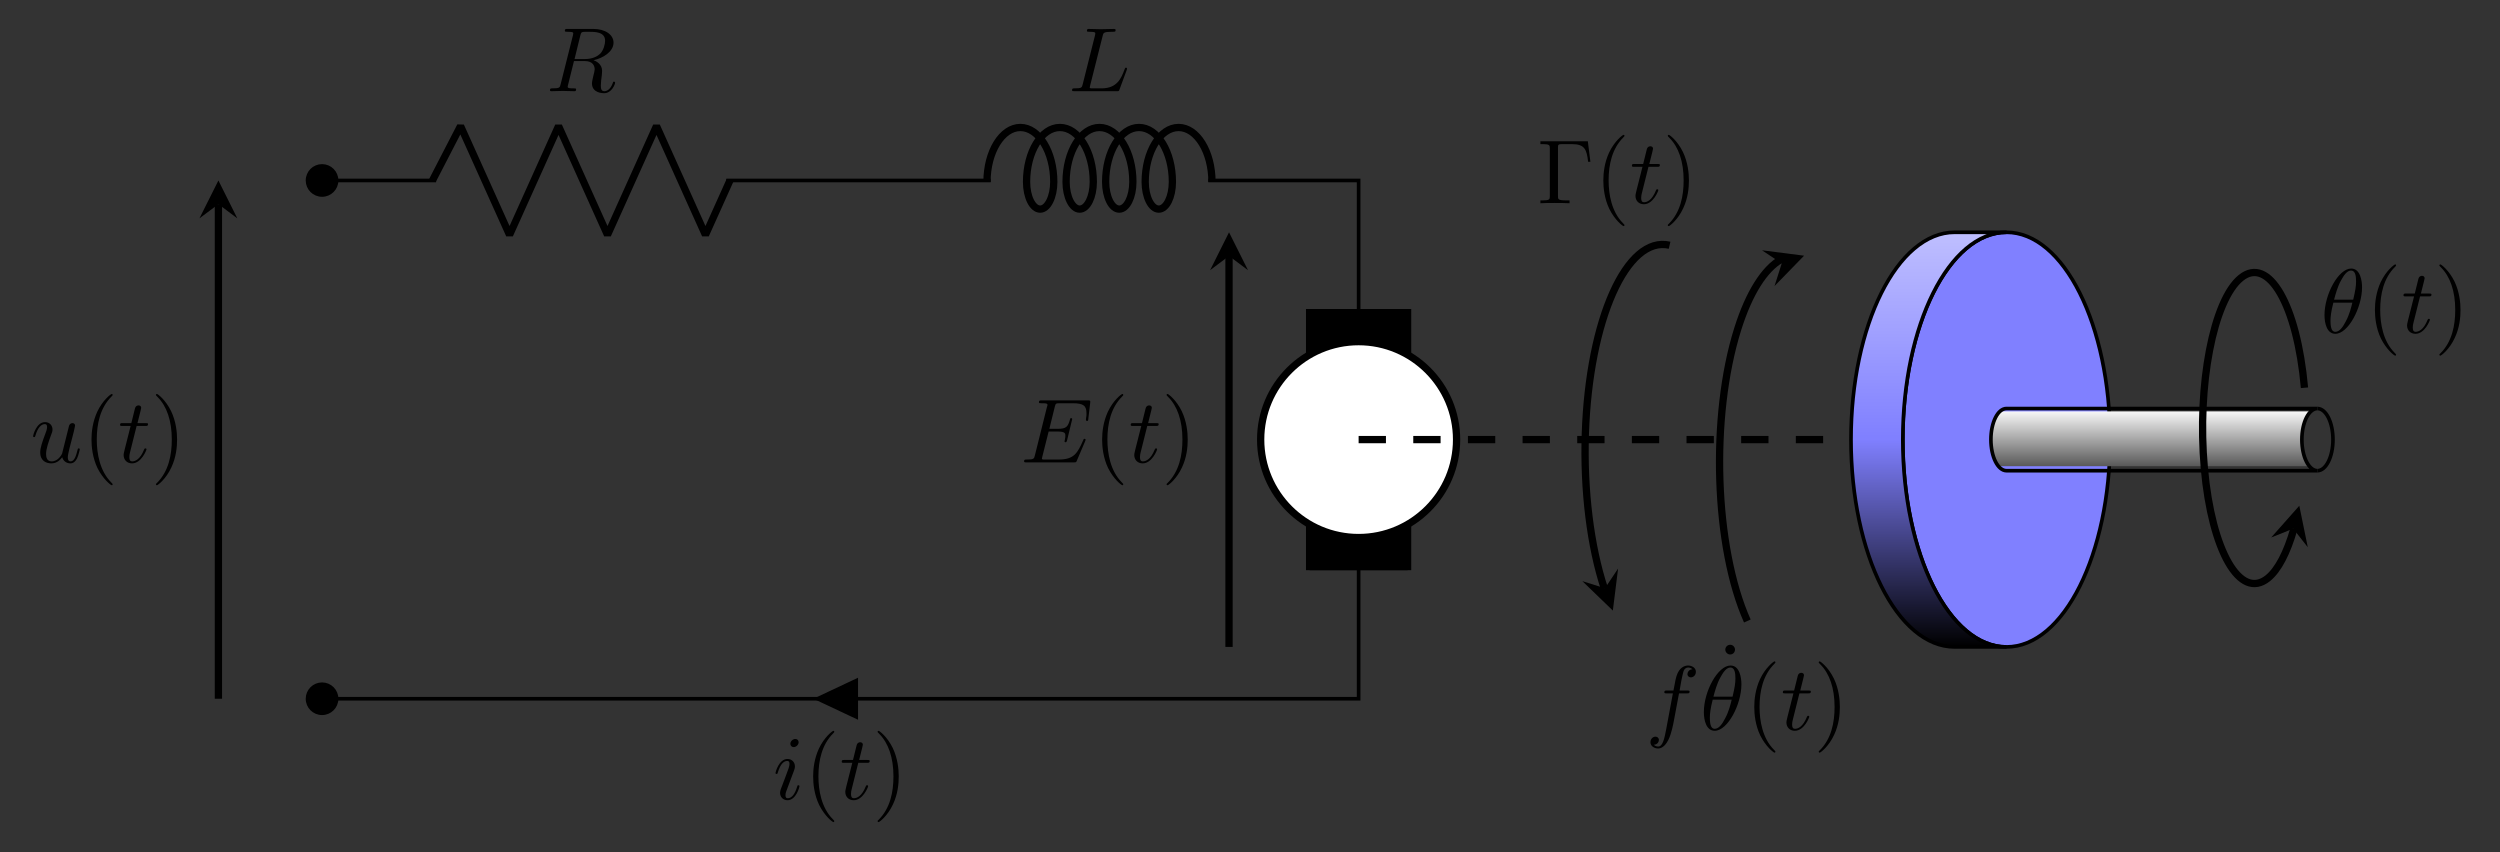 <?xml version="1.0" encoding="UTF-8"?>
<svg xmlns="http://www.w3.org/2000/svg" xmlns:xlink="http://www.w3.org/1999/xlink" width="273.47pt" height="93.238pt" viewBox="0 0 273.47 93.238" version="1.1">
<rect x="0" y="0" width="273.47" height="93.238" fill="#333333" stroke="none"/>
<defs>
<g>
<symbol overflow="visible" id="glyph0-0">
<path style="stroke:none;" d=""/>
</symbol>
<symbol overflow="visible" id="glyph0-1">
<path style="stroke:none;" d="M 3.734 -6.125 C 3.797 -6.359 3.828 -6.453 4.016 -6.484 C 4.109 -6.5 4.422 -6.5 4.625 -6.5 C 5.328 -6.5 6.438 -6.5 6.438 -5.516 C 6.438 -5.172 6.281 -4.484 5.891 -4.094 C 5.625 -3.844 5.109 -3.516 4.203 -3.516 L 3.094 -3.516 Z M 5.172 -3.391 C 6.188 -3.609 7.359 -4.312 7.359 -5.312 C 7.359 -6.172 6.469 -6.812 5.156 -6.812 L 2.328 -6.812 C 2.125 -6.812 2.031 -6.812 2.031 -6.609 C 2.031 -6.5 2.125 -6.5 2.312 -6.5 C 2.328 -6.5 2.516 -6.5 2.688 -6.484 C 2.875 -6.453 2.953 -6.453 2.953 -6.312 C 2.953 -6.281 2.953 -6.25 2.922 -6.125 L 1.578 -0.781 C 1.484 -0.391 1.469 -0.312 0.672 -0.312 C 0.5 -0.312 0.406 -0.312 0.406 -0.109 C 0.406 0 0.531 0 0.547 0 C 0.828 0 1.531 -0.031 1.797 -0.031 C 2.078 -0.031 2.797 0 3.078 0 C 3.156 0 3.266 0 3.266 -0.203 C 3.266 -0.312 3.188 -0.312 2.984 -0.312 C 2.625 -0.312 2.344 -0.312 2.344 -0.484 C 2.344 -0.547 2.359 -0.594 2.375 -0.656 L 3.031 -3.297 L 4.219 -3.297 C 5.125 -3.297 5.297 -2.734 5.297 -2.391 C 5.297 -2.25 5.219 -1.938 5.156 -1.703 C 5.094 -1.422 5 -1.062 5 -0.859 C 5 0.219 6.203 0.219 6.328 0.219 C 7.172 0.219 7.531 -0.781 7.531 -0.922 C 7.531 -1.047 7.422 -1.047 7.406 -1.047 C 7.312 -1.047 7.297 -0.984 7.281 -0.906 C 7.031 -0.172 6.594 0 6.375 0 C 6.047 0 5.969 -0.219 5.969 -0.609 C 5.969 -0.922 6.031 -1.422 6.078 -1.75 C 6.094 -1.891 6.109 -2.078 6.109 -2.219 C 6.109 -2.984 5.438 -3.297 5.172 -3.391 Z M 5.172 -3.391 "/>
</symbol>
<symbol overflow="visible" id="glyph0-2">
<path style="stroke:none;" d="M 3.734 -6.031 C 3.812 -6.391 3.844 -6.5 4.781 -6.5 C 5.078 -6.5 5.156 -6.5 5.156 -6.688 C 5.156 -6.812 5.047 -6.812 5 -6.812 C 4.672 -6.812 3.859 -6.781 3.531 -6.781 C 3.234 -6.781 2.5 -6.812 2.203 -6.812 C 2.141 -6.812 2.016 -6.812 2.016 -6.609 C 2.016 -6.5 2.109 -6.5 2.297 -6.5 C 2.312 -6.5 2.5 -6.5 2.672 -6.484 C 2.844 -6.453 2.938 -6.453 2.938 -6.312 C 2.938 -6.281 2.938 -6.25 2.906 -6.125 L 1.562 -0.781 C 1.469 -0.391 1.453 -0.312 0.656 -0.312 C 0.484 -0.312 0.391 -0.312 0.391 -0.109 C 0.391 0 0.484 0 0.656 0 L 5.281 0 C 5.516 0 5.516 0 5.578 -0.172 L 6.375 -2.328 C 6.406 -2.438 6.406 -2.453 6.406 -2.469 C 6.406 -2.5 6.375 -2.578 6.297 -2.578 C 6.203 -2.578 6.188 -2.516 6.125 -2.359 C 5.781 -1.453 5.344 -0.312 3.625 -0.312 L 2.688 -0.312 C 2.547 -0.312 2.516 -0.312 2.469 -0.312 C 2.359 -0.328 2.328 -0.344 2.328 -0.422 C 2.328 -0.453 2.328 -0.469 2.375 -0.641 Z M 3.734 -6.031 "/>
</symbol>
<symbol overflow="visible" id="glyph0-3">
<path style="stroke:none;" d="M 2.828 -6.234 C 2.828 -6.438 2.688 -6.594 2.469 -6.594 C 2.188 -6.594 1.922 -6.328 1.922 -6.062 C 1.922 -5.875 2.062 -5.703 2.297 -5.703 C 2.531 -5.703 2.828 -5.938 2.828 -6.234 Z M 2.078 -2.484 C 2.188 -2.766 2.188 -2.797 2.297 -3.062 C 2.375 -3.266 2.422 -3.406 2.422 -3.594 C 2.422 -4.031 2.109 -4.406 1.609 -4.406 C 0.672 -4.406 0.297 -2.953 0.297 -2.875 C 0.297 -2.766 0.391 -2.766 0.406 -2.766 C 0.516 -2.766 0.516 -2.797 0.562 -2.953 C 0.844 -3.891 1.234 -4.188 1.578 -4.188 C 1.656 -4.188 1.828 -4.188 1.828 -3.875 C 1.828 -3.656 1.75 -3.453 1.719 -3.344 C 1.641 -3.094 1.188 -1.938 1.031 -1.5 C 0.922 -1.25 0.797 -0.922 0.797 -0.703 C 0.797 -0.234 1.141 0.109 1.609 0.109 C 2.547 0.109 2.922 -1.328 2.922 -1.422 C 2.922 -1.531 2.828 -1.531 2.797 -1.531 C 2.703 -1.531 2.703 -1.5 2.656 -1.344 C 2.469 -0.719 2.141 -0.109 1.641 -0.109 C 1.469 -0.109 1.391 -0.203 1.391 -0.438 C 1.391 -0.688 1.453 -0.828 1.688 -1.438 Z M 2.078 -2.484 "/>
</symbol>
<symbol overflow="visible" id="glyph0-4">
<path style="stroke:none;" d="M 2.047 -3.984 L 2.984 -3.984 C 3.188 -3.984 3.297 -3.984 3.297 -4.188 C 3.297 -4.297 3.188 -4.297 3.016 -4.297 L 2.141 -4.297 C 2.5 -5.719 2.547 -5.906 2.547 -5.969 C 2.547 -6.141 2.422 -6.234 2.25 -6.234 C 2.219 -6.234 1.938 -6.234 1.859 -5.875 L 1.469 -4.297 L 0.531 -4.297 C 0.328 -4.297 0.234 -4.297 0.234 -4.109 C 0.234 -3.984 0.312 -3.984 0.516 -3.984 L 1.391 -3.984 C 0.672 -1.156 0.625 -0.984 0.625 -0.812 C 0.625 -0.266 1 0.109 1.547 0.109 C 2.562 0.109 3.125 -1.344 3.125 -1.422 C 3.125 -1.531 3.047 -1.531 3.016 -1.531 C 2.922 -1.531 2.906 -1.5 2.859 -1.391 C 2.438 -0.344 1.906 -0.109 1.562 -0.109 C 1.359 -0.109 1.25 -0.234 1.25 -0.562 C 1.25 -0.812 1.281 -0.875 1.312 -1.047 Z M 2.047 -3.984 "/>
</symbol>
<symbol overflow="visible" id="glyph0-5">
<path style="stroke:none;" d="M 3.484 -0.562 C 3.594 -0.156 3.953 0.109 4.375 0.109 C 4.719 0.109 4.953 -0.125 5.109 -0.438 C 5.281 -0.797 5.406 -1.406 5.406 -1.422 C 5.406 -1.531 5.328 -1.531 5.297 -1.531 C 5.188 -1.531 5.188 -1.484 5.156 -1.344 C 5.016 -0.781 4.828 -0.109 4.406 -0.109 C 4.203 -0.109 4.094 -0.234 4.094 -0.562 C 4.094 -0.781 4.219 -1.25 4.297 -1.609 L 4.578 -2.688 C 4.609 -2.828 4.703 -3.203 4.75 -3.359 C 4.797 -3.594 4.891 -3.969 4.891 -4.031 C 4.891 -4.203 4.75 -4.297 4.609 -4.297 C 4.562 -4.297 4.297 -4.281 4.219 -3.953 C 4.031 -3.219 3.594 -1.469 3.469 -0.953 C 3.453 -0.906 3.062 -0.109 2.328 -0.109 C 1.812 -0.109 1.719 -0.562 1.719 -0.922 C 1.719 -1.484 2 -2.266 2.25 -2.953 C 2.375 -3.266 2.422 -3.406 2.422 -3.594 C 2.422 -4.031 2.109 -4.406 1.609 -4.406 C 0.656 -4.406 0.297 -2.953 0.297 -2.875 C 0.297 -2.766 0.391 -2.766 0.406 -2.766 C 0.516 -2.766 0.516 -2.797 0.562 -2.953 C 0.812 -3.812 1.203 -4.188 1.578 -4.188 C 1.672 -4.188 1.828 -4.172 1.828 -3.859 C 1.828 -3.625 1.719 -3.328 1.656 -3.188 C 1.281 -2.188 1.078 -1.578 1.078 -1.094 C 1.078 -0.141 1.766 0.109 2.297 0.109 C 2.953 0.109 3.312 -0.344 3.484 -0.562 Z M 3.484 -0.562 "/>
</symbol>
<symbol overflow="visible" id="glyph0-6">
<path style="stroke:none;" d="M 7.062 -2.328 C 7.078 -2.375 7.109 -2.438 7.109 -2.469 C 7.109 -2.469 7.109 -2.578 6.984 -2.578 C 6.891 -2.578 6.875 -2.516 6.859 -2.453 C 6.203 -0.984 5.844 -0.312 4.141 -0.312 L 2.688 -0.312 C 2.547 -0.312 2.516 -0.312 2.469 -0.312 C 2.359 -0.328 2.328 -0.344 2.328 -0.422 C 2.328 -0.453 2.328 -0.469 2.375 -0.641 L 3.062 -3.375 L 4.047 -3.375 C 4.891 -3.375 4.891 -3.156 4.891 -2.906 C 4.891 -2.844 4.891 -2.719 4.828 -2.422 C 4.812 -2.375 4.797 -2.344 4.797 -2.312 C 4.797 -2.266 4.828 -2.203 4.922 -2.203 C 5 -2.203 5.031 -2.25 5.078 -2.406 L 5.641 -4.734 C 5.641 -4.797 5.594 -4.844 5.516 -4.844 C 5.438 -4.844 5.406 -4.781 5.391 -4.672 C 5.172 -3.906 5 -3.672 4.078 -3.672 L 3.141 -3.672 L 3.734 -6.078 C 3.828 -6.438 3.844 -6.469 4.281 -6.469 L 5.688 -6.469 C 6.891 -6.469 7.203 -6.188 7.203 -5.359 C 7.203 -5.125 7.203 -5.109 7.156 -4.828 C 7.156 -4.781 7.141 -4.703 7.141 -4.656 C 7.141 -4.609 7.172 -4.531 7.266 -4.531 C 7.375 -4.531 7.391 -4.594 7.406 -4.781 L 7.609 -6.516 C 7.641 -6.781 7.594 -6.781 7.344 -6.781 L 2.297 -6.781 C 2.109 -6.781 2 -6.781 2 -6.578 C 2 -6.469 2.094 -6.469 2.281 -6.469 C 2.656 -6.469 2.938 -6.469 2.938 -6.297 C 2.938 -6.25 2.938 -6.234 2.875 -6.047 L 1.562 -0.781 C 1.469 -0.391 1.453 -0.312 0.656 -0.312 C 0.484 -0.312 0.375 -0.312 0.375 -0.125 C 0.375 0 0.469 0 0.656 0 L 5.828 0 C 6.062 0 6.078 -0.016 6.141 -0.172 Z M 7.062 -2.328 "/>
</symbol>
<symbol overflow="visible" id="glyph0-7">
<path style="stroke:none;" d="M 3.656 -3.984 L 4.516 -3.984 C 4.719 -3.984 4.812 -3.984 4.812 -4.188 C 4.812 -4.297 4.719 -4.297 4.547 -4.297 L 3.719 -4.297 L 3.922 -5.438 C 3.969 -5.641 4.109 -6.344 4.172 -6.469 C 4.25 -6.656 4.422 -6.812 4.641 -6.812 C 4.672 -6.812 4.938 -6.812 5.125 -6.625 C 4.688 -6.594 4.578 -6.234 4.578 -6.094 C 4.578 -5.859 4.766 -5.734 4.953 -5.734 C 5.219 -5.734 5.5 -5.969 5.5 -6.344 C 5.5 -6.797 5.047 -7.031 4.641 -7.031 C 4.297 -7.031 3.672 -6.844 3.375 -5.859 C 3.312 -5.656 3.281 -5.547 3.047 -4.297 L 2.359 -4.297 C 2.156 -4.297 2.047 -4.297 2.047 -4.109 C 2.047 -3.984 2.141 -3.984 2.328 -3.984 L 2.984 -3.984 L 2.25 -0.047 C 2.062 0.922 1.891 1.828 1.375 1.828 C 1.328 1.828 1.094 1.828 0.891 1.641 C 1.359 1.609 1.453 1.25 1.453 1.109 C 1.453 0.875 1.266 0.75 1.078 0.75 C 0.812 0.75 0.531 0.984 0.531 1.359 C 0.531 1.797 0.969 2.047 1.375 2.047 C 1.922 2.047 2.328 1.453 2.5 1.078 C 2.828 0.453 3.047 -0.75 3.062 -0.828 Z M 3.656 -3.984 "/>
</symbol>
<symbol overflow="visible" id="glyph0-8">
<path style="stroke:none;" d="M 4.531 -4.984 C 4.531 -5.641 4.359 -7.031 3.344 -7.031 C 1.953 -7.031 0.422 -4.219 0.422 -1.938 C 0.422 -1 0.703 0.109 1.609 0.109 C 3.016 0.109 4.531 -2.75 4.531 -4.984 Z M 1.469 -3.625 C 1.641 -4.25 1.844 -5.047 2.25 -5.766 C 2.516 -6.25 2.875 -6.812 3.328 -6.812 C 3.812 -6.812 3.875 -6.172 3.875 -5.609 C 3.875 -5.109 3.797 -4.609 3.562 -3.625 Z M 3.469 -3.297 C 3.359 -2.844 3.156 -2 2.766 -1.281 C 2.422 -0.594 2.047 -0.109 1.609 -0.109 C 1.281 -0.109 1.078 -0.406 1.078 -1.328 C 1.078 -1.75 1.141 -2.328 1.391 -3.297 Z M 3.469 -3.297 "/>
</symbol>
<symbol overflow="visible" id="glyph1-0">
<path style="stroke:none;" d=""/>
</symbol>
<symbol overflow="visible" id="glyph1-1">
<path style="stroke:none;" d="M 3.297 2.391 C 3.297 2.359 3.297 2.344 3.125 2.172 C 1.891 0.922 1.562 -0.969 1.562 -2.5 C 1.562 -4.234 1.938 -5.969 3.172 -7.203 C 3.297 -7.328 3.297 -7.344 3.297 -7.375 C 3.297 -7.453 3.266 -7.484 3.203 -7.484 C 3.094 -7.484 2.203 -6.797 1.609 -5.531 C 1.109 -4.438 0.984 -3.328 0.984 -2.5 C 0.984 -1.719 1.094 -0.516 1.641 0.625 C 2.25 1.844 3.094 2.5 3.203 2.5 C 3.266 2.5 3.297 2.469 3.297 2.391 Z M 3.297 2.391 "/>
</symbol>
<symbol overflow="visible" id="glyph1-2">
<path style="stroke:none;" d="M 2.875 -2.5 C 2.875 -3.266 2.766 -4.469 2.219 -5.609 C 1.625 -6.828 0.766 -7.484 0.672 -7.484 C 0.609 -7.484 0.562 -7.438 0.562 -7.375 C 0.562 -7.344 0.562 -7.328 0.75 -7.141 C 1.734 -6.156 2.297 -4.578 2.297 -2.5 C 2.297 -0.781 1.938 0.969 0.703 2.219 C 0.562 2.344 0.562 2.359 0.562 2.391 C 0.562 2.453 0.609 2.5 0.672 2.5 C 0.766 2.5 1.672 1.812 2.25 0.547 C 2.766 -0.547 2.875 -1.656 2.875 -2.5 Z M 2.875 -2.5 "/>
</symbol>
<symbol overflow="visible" id="glyph1-3">
<path style="stroke:none;" d="M 5.516 -6.781 L 0.328 -6.781 L 0.328 -6.469 L 0.562 -6.469 C 1.328 -6.469 1.359 -6.359 1.359 -6 L 1.359 -0.781 C 1.359 -0.422 1.328 -0.312 0.562 -0.312 L 0.328 -0.312 L 0.328 0 C 0.672 -0.031 1.453 -0.031 1.844 -0.031 C 2.25 -0.031 3.156 -0.031 3.516 0 L 3.516 -0.312 L 3.188 -0.312 C 2.25 -0.312 2.25 -0.438 2.25 -0.781 L 2.25 -6.078 C 2.25 -6.406 2.266 -6.469 2.734 -6.469 L 3.766 -6.469 C 5.188 -6.469 5.391 -5.875 5.547 -4.531 L 5.797 -4.531 Z M 5.516 -6.781 "/>
</symbol>
<symbol overflow="visible" id="glyph1-4">
<path style="stroke:none;" d="M 1.906 -6.141 C 1.906 -6.406 1.688 -6.672 1.391 -6.672 C 1.047 -6.672 0.844 -6.391 0.844 -6.141 C 0.844 -5.875 1.078 -5.609 1.375 -5.609 C 1.719 -5.609 1.906 -5.891 1.906 -6.141 Z M 1.906 -6.141 "/>
</symbol>
</g>
<clipPath id="clip1">
  <path d="M 143 33 L 154 33 L 154 63 L 143 63 Z M 143 33 "/>
</clipPath>
<clipPath id="clip2">
  <path d="M 159.332 33.801 L 137.902 33.801 L 137.902 62.375 L 159.332 62.375 Z M 159.332 48.086 C 159.332 42.168 154.535 37.371 148.617 37.371 C 142.699 37.371 137.902 42.168 137.902 48.086 C 137.902 54.004 142.699 58.801 148.617 58.801 C 154.535 58.801 159.332 54.004 159.332 48.086 Z M 159.332 48.086 "/>
</clipPath>
<clipPath id="clip3">
  <path d="M 142 33 L 155 33 L 155 63 L 142 63 Z M 142 33 "/>
</clipPath>
<clipPath id="clip4">
  <path d="M 159.332 33.801 L 137.902 33.801 L 137.902 62.375 L 159.332 62.375 Z M 159.332 48.086 C 159.332 42.168 154.535 37.371 148.617 37.371 C 142.699 37.371 137.902 42.168 137.902 48.086 C 137.902 54.004 142.699 58.801 148.617 58.801 C 154.535 58.801 159.332 54.004 159.332 48.086 Z M 159.332 48.086 "/>
</clipPath>
<clipPath id="clip5">
  <path d="M 202 25 L 220 25 L 220 71 L 202 71 Z M 202 25 "/>
</clipPath>
<clipPath id="clip6">
  <path d="M 213.812 25.41 C 207.551 25.41 202.477 35.562 202.477 48.086 C 202.477 60.613 207.551 70.766 213.812 70.766 L 219.484 70.766 C 213.223 70.766 208.145 60.613 208.145 48.086 C 208.145 35.562 213.223 25.41 219.484 25.41 Z M 213.812 25.41 "/>
</clipPath>
<linearGradient id="linear0" gradientUnits="userSpaceOnUse" x1="0" y1="25.003" x2="0" y2="74.997" gradientTransform="matrix(0.34,0,0,-0.907,193.969,93.446)">
<stop offset="0" style="stop-color:rgb(0.005%,0.005%,0.009%);stop-opacity:1;"/>
<stop offset="0.004" style="stop-color:rgb(0.394%,0.394%,0.789%);stop-opacity:1;"/>
<stop offset="0.008" style="stop-color:rgb(0.784%,0.784%,1.57%);stop-opacity:1;"/>
<stop offset="0.012" style="stop-color:rgb(1.175%,1.175%,2.351%);stop-opacity:1;"/>
<stop offset="0.016" style="stop-color:rgb(1.566%,1.566%,3.133%);stop-opacity:1;"/>
<stop offset="0.02" style="stop-color:rgb(1.956%,1.956%,3.914%);stop-opacity:1;"/>
<stop offset="0.023" style="stop-color:rgb(2.347%,2.347%,4.695%);stop-opacity:1;"/>
<stop offset="0.027" style="stop-color:rgb(2.737%,2.737%,5.476%);stop-opacity:1;"/>
<stop offset="0.031" style="stop-color:rgb(3.128%,3.128%,6.258%);stop-opacity:1;"/>
<stop offset="0.035" style="stop-color:rgb(3.519%,3.519%,7.039%);stop-opacity:1;"/>
<stop offset="0.039" style="stop-color:rgb(3.909%,3.909%,7.82%);stop-opacity:1;"/>
<stop offset="0.043" style="stop-color:rgb(4.3%,4.3%,8.601%);stop-opacity:1;"/>
<stop offset="0.047" style="stop-color:rgb(4.691%,4.691%,9.383%);stop-opacity:1;"/>
<stop offset="0.051" style="stop-color:rgb(5.081%,5.081%,10.164%);stop-opacity:1;"/>
<stop offset="0.055" style="stop-color:rgb(5.472%,5.472%,10.945%);stop-opacity:1;"/>
<stop offset="0.059" style="stop-color:rgb(5.862%,5.862%,11.726%);stop-opacity:1;"/>
<stop offset="0.062" style="stop-color:rgb(6.253%,6.253%,12.508%);stop-opacity:1;"/>
<stop offset="0.066" style="stop-color:rgb(6.644%,6.644%,13.287%);stop-opacity:1;"/>
<stop offset="0.07" style="stop-color:rgb(7.034%,7.034%,14.069%);stop-opacity:1;"/>
<stop offset="0.074" style="stop-color:rgb(7.425%,7.425%,14.85%);stop-opacity:1;"/>
<stop offset="0.078" style="stop-color:rgb(7.816%,7.816%,15.631%);stop-opacity:1;"/>
<stop offset="0.082" style="stop-color:rgb(8.206%,8.206%,16.412%);stop-opacity:1;"/>
<stop offset="0.086" style="stop-color:rgb(8.597%,8.597%,17.194%);stop-opacity:1;"/>
<stop offset="0.09" style="stop-color:rgb(8.987%,8.987%,17.975%);stop-opacity:1;"/>
<stop offset="0.094" style="stop-color:rgb(9.378%,9.378%,18.756%);stop-opacity:1;"/>
<stop offset="0.098" style="stop-color:rgb(9.769%,9.769%,19.537%);stop-opacity:1;"/>
<stop offset="0.102" style="stop-color:rgb(10.159%,10.159%,20.319%);stop-opacity:1;"/>
<stop offset="0.105" style="stop-color:rgb(10.55%,10.55%,21.1%);stop-opacity:1;"/>
<stop offset="0.109" style="stop-color:rgb(10.941%,10.941%,21.881%);stop-opacity:1;"/>
<stop offset="0.113" style="stop-color:rgb(11.331%,11.331%,22.662%);stop-opacity:1;"/>
<stop offset="0.117" style="stop-color:rgb(11.722%,11.722%,23.444%);stop-opacity:1;"/>
<stop offset="0.121" style="stop-color:rgb(12.112%,12.112%,24.225%);stop-opacity:1;"/>
<stop offset="0.125" style="stop-color:rgb(12.503%,12.503%,25.006%);stop-opacity:1;"/>
<stop offset="0.129" style="stop-color:rgb(12.894%,12.894%,25.787%);stop-opacity:1;"/>
<stop offset="0.133" style="stop-color:rgb(13.284%,13.284%,26.569%);stop-opacity:1;"/>
<stop offset="0.137" style="stop-color:rgb(13.673%,13.673%,27.348%);stop-opacity:1;"/>
<stop offset="0.141" style="stop-color:rgb(14.064%,14.064%,28.13%);stop-opacity:1;"/>
<stop offset="0.145" style="stop-color:rgb(14.455%,14.455%,28.911%);stop-opacity:1;"/>
<stop offset="0.148" style="stop-color:rgb(14.845%,14.845%,29.692%);stop-opacity:1;"/>
<stop offset="0.152" style="stop-color:rgb(15.236%,15.236%,30.473%);stop-opacity:1;"/>
<stop offset="0.156" style="stop-color:rgb(15.627%,15.627%,31.255%);stop-opacity:1;"/>
<stop offset="0.16" style="stop-color:rgb(16.017%,16.017%,32.036%);stop-opacity:1;"/>
<stop offset="0.164" style="stop-color:rgb(16.408%,16.408%,32.817%);stop-opacity:1;"/>
<stop offset="0.168" style="stop-color:rgb(16.798%,16.798%,33.598%);stop-opacity:1;"/>
<stop offset="0.172" style="stop-color:rgb(17.189%,17.189%,34.38%);stop-opacity:1;"/>
<stop offset="0.176" style="stop-color:rgb(17.58%,17.58%,35.161%);stop-opacity:1;"/>
<stop offset="0.18" style="stop-color:rgb(17.97%,17.97%,35.942%);stop-opacity:1;"/>
<stop offset="0.184" style="stop-color:rgb(18.361%,18.361%,36.723%);stop-opacity:1;"/>
<stop offset="0.188" style="stop-color:rgb(18.752%,18.752%,37.505%);stop-opacity:1;"/>
<stop offset="0.191" style="stop-color:rgb(19.142%,19.142%,38.286%);stop-opacity:1;"/>
<stop offset="0.195" style="stop-color:rgb(19.533%,19.533%,39.067%);stop-opacity:1;"/>
<stop offset="0.199" style="stop-color:rgb(19.923%,19.923%,39.847%);stop-opacity:1;"/>
<stop offset="0.203" style="stop-color:rgb(20.314%,20.314%,40.628%);stop-opacity:1;"/>
<stop offset="0.207" style="stop-color:rgb(20.705%,20.705%,41.409%);stop-opacity:1;"/>
<stop offset="0.211" style="stop-color:rgb(21.095%,21.095%,42.191%);stop-opacity:1;"/>
<stop offset="0.215" style="stop-color:rgb(21.486%,21.486%,42.972%);stop-opacity:1;"/>
<stop offset="0.219" style="stop-color:rgb(21.877%,21.877%,43.753%);stop-opacity:1;"/>
<stop offset="0.223" style="stop-color:rgb(22.267%,22.267%,44.534%);stop-opacity:1;"/>
<stop offset="0.227" style="stop-color:rgb(22.658%,22.658%,45.316%);stop-opacity:1;"/>
<stop offset="0.23" style="stop-color:rgb(23.048%,23.048%,46.097%);stop-opacity:1;"/>
<stop offset="0.234" style="stop-color:rgb(23.439%,23.439%,46.878%);stop-opacity:1;"/>
<stop offset="0.238" style="stop-color:rgb(23.83%,23.83%,47.659%);stop-opacity:1;"/>
<stop offset="0.242" style="stop-color:rgb(24.22%,24.22%,48.441%);stop-opacity:1;"/>
<stop offset="0.246" style="stop-color:rgb(24.611%,24.611%,49.222%);stop-opacity:1;"/>
<stop offset="0.25" style="stop-color:rgb(25.002%,25.002%,50.003%);stop-opacity:1;"/>
<stop offset="0.254" style="stop-color:rgb(25.392%,25.392%,50.784%);stop-opacity:1;"/>
<stop offset="0.258" style="stop-color:rgb(25.783%,25.783%,51.566%);stop-opacity:1;"/>
<stop offset="0.262" style="stop-color:rgb(26.172%,26.172%,52.345%);stop-opacity:1;"/>
<stop offset="0.266" style="stop-color:rgb(26.562%,26.562%,53.127%);stop-opacity:1;"/>
<stop offset="0.27" style="stop-color:rgb(26.953%,26.953%,53.908%);stop-opacity:1;"/>
<stop offset="0.273" style="stop-color:rgb(27.344%,27.344%,54.689%);stop-opacity:1;"/>
<stop offset="0.277" style="stop-color:rgb(27.734%,27.734%,55.47%);stop-opacity:1;"/>
<stop offset="0.281" style="stop-color:rgb(28.125%,28.125%,56.252%);stop-opacity:1;"/>
<stop offset="0.285" style="stop-color:rgb(28.516%,28.516%,57.033%);stop-opacity:1;"/>
<stop offset="0.289" style="stop-color:rgb(28.906%,28.906%,57.814%);stop-opacity:1;"/>
<stop offset="0.293" style="stop-color:rgb(29.297%,29.297%,58.595%);stop-opacity:1;"/>
<stop offset="0.297" style="stop-color:rgb(29.688%,29.688%,59.377%);stop-opacity:1;"/>
<stop offset="0.301" style="stop-color:rgb(30.078%,30.078%,60.158%);stop-opacity:1;"/>
<stop offset="0.305" style="stop-color:rgb(30.469%,30.469%,60.939%);stop-opacity:1;"/>
<stop offset="0.309" style="stop-color:rgb(30.859%,30.859%,61.72%);stop-opacity:1;"/>
<stop offset="0.312" style="stop-color:rgb(31.25%,31.25%,62.502%);stop-opacity:1;"/>
<stop offset="0.316" style="stop-color:rgb(31.641%,31.641%,63.283%);stop-opacity:1;"/>
<stop offset="0.32" style="stop-color:rgb(32.031%,32.031%,64.064%);stop-opacity:1;"/>
<stop offset="0.324" style="stop-color:rgb(32.422%,32.422%,64.844%);stop-opacity:1;"/>
<stop offset="0.328" style="stop-color:rgb(32.812%,32.812%,65.625%);stop-opacity:1;"/>
<stop offset="0.332" style="stop-color:rgb(33.203%,33.203%,66.406%);stop-opacity:1;"/>
<stop offset="0.336" style="stop-color:rgb(33.594%,33.594%,67.188%);stop-opacity:1;"/>
<stop offset="0.34" style="stop-color:rgb(33.984%,33.984%,67.969%);stop-opacity:1;"/>
<stop offset="0.344" style="stop-color:rgb(34.375%,34.375%,68.75%);stop-opacity:1;"/>
<stop offset="0.348" style="stop-color:rgb(34.766%,34.766%,69.531%);stop-opacity:1;"/>
<stop offset="0.352" style="stop-color:rgb(35.156%,35.156%,70.312%);stop-opacity:1;"/>
<stop offset="0.355" style="stop-color:rgb(35.547%,35.547%,71.094%);stop-opacity:1;"/>
<stop offset="0.359" style="stop-color:rgb(35.938%,35.938%,71.875%);stop-opacity:1;"/>
<stop offset="0.363" style="stop-color:rgb(36.328%,36.328%,72.656%);stop-opacity:1;"/>
<stop offset="0.367" style="stop-color:rgb(36.719%,36.719%,73.438%);stop-opacity:1;"/>
<stop offset="0.371" style="stop-color:rgb(37.109%,37.109%,74.219%);stop-opacity:1;"/>
<stop offset="0.375" style="stop-color:rgb(37.5%,37.5%,75%);stop-opacity:1;"/>
<stop offset="0.379" style="stop-color:rgb(37.891%,37.891%,75.781%);stop-opacity:1;"/>
<stop offset="0.383" style="stop-color:rgb(38.281%,38.281%,76.562%);stop-opacity:1;"/>
<stop offset="0.387" style="stop-color:rgb(38.67%,38.67%,77.342%);stop-opacity:1;"/>
<stop offset="0.391" style="stop-color:rgb(39.061%,39.061%,78.123%);stop-opacity:1;"/>
<stop offset="0.395" style="stop-color:rgb(39.452%,39.452%,78.905%);stop-opacity:1;"/>
<stop offset="0.398" style="stop-color:rgb(39.842%,39.842%,79.686%);stop-opacity:1;"/>
<stop offset="0.402" style="stop-color:rgb(40.233%,40.233%,80.467%);stop-opacity:1;"/>
<stop offset="0.406" style="stop-color:rgb(40.623%,40.623%,81.248%);stop-opacity:1;"/>
<stop offset="0.41" style="stop-color:rgb(41.014%,41.014%,82.03%);stop-opacity:1;"/>
<stop offset="0.414" style="stop-color:rgb(41.405%,41.405%,82.811%);stop-opacity:1;"/>
<stop offset="0.418" style="stop-color:rgb(41.795%,41.795%,83.592%);stop-opacity:1;"/>
<stop offset="0.422" style="stop-color:rgb(42.186%,42.186%,84.373%);stop-opacity:1;"/>
<stop offset="0.426" style="stop-color:rgb(42.577%,42.577%,85.155%);stop-opacity:1;"/>
<stop offset="0.43" style="stop-color:rgb(42.967%,42.967%,85.936%);stop-opacity:1;"/>
<stop offset="0.434" style="stop-color:rgb(43.358%,43.358%,86.717%);stop-opacity:1;"/>
<stop offset="0.438" style="stop-color:rgb(43.748%,43.748%,87.498%);stop-opacity:1;"/>
<stop offset="0.441" style="stop-color:rgb(44.139%,44.139%,88.28%);stop-opacity:1;"/>
<stop offset="0.445" style="stop-color:rgb(44.53%,44.53%,89.061%);stop-opacity:1;"/>
<stop offset="0.449" style="stop-color:rgb(44.92%,44.92%,89.842%);stop-opacity:1;"/>
<stop offset="0.453" style="stop-color:rgb(45.311%,45.311%,90.623%);stop-opacity:1;"/>
<stop offset="0.457" style="stop-color:rgb(45.702%,45.702%,91.403%);stop-opacity:1;"/>
<stop offset="0.461" style="stop-color:rgb(46.092%,46.092%,92.184%);stop-opacity:1;"/>
<stop offset="0.465" style="stop-color:rgb(46.483%,46.483%,92.966%);stop-opacity:1;"/>
<stop offset="0.469" style="stop-color:rgb(46.873%,46.873%,93.747%);stop-opacity:1;"/>
<stop offset="0.473" style="stop-color:rgb(47.264%,47.264%,94.528%);stop-opacity:1;"/>
<stop offset="0.477" style="stop-color:rgb(47.655%,47.655%,95.309%);stop-opacity:1;"/>
<stop offset="0.48" style="stop-color:rgb(48.045%,48.045%,96.091%);stop-opacity:1;"/>
<stop offset="0.484" style="stop-color:rgb(48.436%,48.436%,96.872%);stop-opacity:1;"/>
<stop offset="0.488" style="stop-color:rgb(48.827%,48.827%,97.653%);stop-opacity:1;"/>
<stop offset="0.492" style="stop-color:rgb(49.217%,49.217%,98.434%);stop-opacity:1;"/>
<stop offset="0.496" style="stop-color:rgb(49.608%,49.608%,99.216%);stop-opacity:1;"/>
<stop offset="0.5" style="stop-color:rgb(49.998%,49.998%,99.997%);stop-opacity:1;"/>
<stop offset="0.508" style="stop-color:rgb(50.194%,50.194%,99.998%);stop-opacity:1;"/>
<stop offset="0.516" style="stop-color:rgb(50.584%,50.584%,100%);stop-opacity:1;"/>
<stop offset="0.523" style="stop-color:rgb(50.975%,50.975%,100%);stop-opacity:1;"/>
<stop offset="0.531" style="stop-color:rgb(51.366%,51.366%,100%);stop-opacity:1;"/>
<stop offset="0.539" style="stop-color:rgb(51.756%,51.756%,100%);stop-opacity:1;"/>
<stop offset="0.547" style="stop-color:rgb(52.147%,52.147%,100%);stop-opacity:1;"/>
<stop offset="0.555" style="stop-color:rgb(52.538%,52.538%,100%);stop-opacity:1;"/>
<stop offset="0.562" style="stop-color:rgb(52.928%,52.928%,100%);stop-opacity:1;"/>
<stop offset="0.57" style="stop-color:rgb(53.319%,53.319%,100%);stop-opacity:1;"/>
<stop offset="0.578" style="stop-color:rgb(53.709%,53.709%,100%);stop-opacity:1;"/>
<stop offset="0.586" style="stop-color:rgb(54.1%,54.1%,100%);stop-opacity:1;"/>
<stop offset="0.594" style="stop-color:rgb(54.491%,54.491%,100%);stop-opacity:1;"/>
<stop offset="0.602" style="stop-color:rgb(54.881%,54.881%,100%);stop-opacity:1;"/>
<stop offset="0.609" style="stop-color:rgb(55.272%,55.272%,100%);stop-opacity:1;"/>
<stop offset="0.617" style="stop-color:rgb(55.663%,55.663%,100%);stop-opacity:1;"/>
<stop offset="0.625" style="stop-color:rgb(56.053%,56.053%,100%);stop-opacity:1;"/>
<stop offset="0.633" style="stop-color:rgb(56.444%,56.444%,100%);stop-opacity:1;"/>
<stop offset="0.641" style="stop-color:rgb(56.834%,56.834%,100%);stop-opacity:1;"/>
<stop offset="0.648" style="stop-color:rgb(57.224%,57.224%,100%);stop-opacity:1;"/>
<stop offset="0.656" style="stop-color:rgb(57.614%,57.614%,100%);stop-opacity:1;"/>
<stop offset="0.664" style="stop-color:rgb(58.005%,58.005%,100%);stop-opacity:1;"/>
<stop offset="0.672" style="stop-color:rgb(58.395%,58.395%,100%);stop-opacity:1;"/>
<stop offset="0.68" style="stop-color:rgb(58.786%,58.786%,100%);stop-opacity:1;"/>
<stop offset="0.688" style="stop-color:rgb(59.177%,59.177%,100%);stop-opacity:1;"/>
<stop offset="0.695" style="stop-color:rgb(59.567%,59.567%,100%);stop-opacity:1;"/>
<stop offset="0.703" style="stop-color:rgb(59.958%,59.958%,100%);stop-opacity:1;"/>
<stop offset="0.711" style="stop-color:rgb(60.349%,60.349%,100%);stop-opacity:1;"/>
<stop offset="0.719" style="stop-color:rgb(60.739%,60.739%,100%);stop-opacity:1;"/>
<stop offset="0.727" style="stop-color:rgb(61.13%,61.13%,100%);stop-opacity:1;"/>
<stop offset="0.734" style="stop-color:rgb(61.52%,61.52%,100%);stop-opacity:1;"/>
<stop offset="0.742" style="stop-color:rgb(61.911%,61.911%,100%);stop-opacity:1;"/>
<stop offset="0.75" style="stop-color:rgb(62.302%,62.302%,100%);stop-opacity:1;"/>
<stop offset="0.758" style="stop-color:rgb(62.692%,62.692%,100%);stop-opacity:1;"/>
<stop offset="0.766" style="stop-color:rgb(63.083%,63.083%,100%);stop-opacity:1;"/>
<stop offset="0.773" style="stop-color:rgb(63.474%,63.474%,100%);stop-opacity:1;"/>
<stop offset="0.781" style="stop-color:rgb(63.864%,63.864%,100%);stop-opacity:1;"/>
<stop offset="0.789" style="stop-color:rgb(64.255%,64.255%,100%);stop-opacity:1;"/>
<stop offset="0.797" style="stop-color:rgb(64.645%,64.645%,100%);stop-opacity:1;"/>
<stop offset="0.805" style="stop-color:rgb(65.036%,65.036%,100%);stop-opacity:1;"/>
<stop offset="0.812" style="stop-color:rgb(65.427%,65.427%,100%);stop-opacity:1;"/>
<stop offset="0.82" style="stop-color:rgb(65.817%,65.817%,100%);stop-opacity:1;"/>
<stop offset="0.828" style="stop-color:rgb(66.208%,66.208%,100%);stop-opacity:1;"/>
<stop offset="0.836" style="stop-color:rgb(66.599%,66.599%,100%);stop-opacity:1;"/>
<stop offset="0.844" style="stop-color:rgb(66.989%,66.989%,100%);stop-opacity:1;"/>
<stop offset="0.852" style="stop-color:rgb(67.38%,67.38%,100%);stop-opacity:1;"/>
<stop offset="0.859" style="stop-color:rgb(67.77%,67.77%,100%);stop-opacity:1;"/>
<stop offset="0.867" style="stop-color:rgb(68.161%,68.161%,100%);stop-opacity:1;"/>
<stop offset="0.875" style="stop-color:rgb(68.552%,68.552%,100%);stop-opacity:1;"/>
<stop offset="0.883" style="stop-color:rgb(68.942%,68.942%,100%);stop-opacity:1;"/>
<stop offset="0.891" style="stop-color:rgb(69.333%,69.333%,100%);stop-opacity:1;"/>
<stop offset="0.898" style="stop-color:rgb(69.724%,69.724%,100%);stop-opacity:1;"/>
<stop offset="0.906" style="stop-color:rgb(70.113%,70.113%,100%);stop-opacity:1;"/>
<stop offset="0.914" style="stop-color:rgb(70.503%,70.503%,100%);stop-opacity:1;"/>
<stop offset="0.922" style="stop-color:rgb(70.894%,70.894%,100%);stop-opacity:1;"/>
<stop offset="0.93" style="stop-color:rgb(71.284%,71.284%,100%);stop-opacity:1;"/>
<stop offset="0.938" style="stop-color:rgb(71.675%,71.675%,100%);stop-opacity:1;"/>
<stop offset="0.945" style="stop-color:rgb(72.066%,72.066%,100%);stop-opacity:1;"/>
<stop offset="0.953" style="stop-color:rgb(72.456%,72.456%,100%);stop-opacity:1;"/>
<stop offset="0.961" style="stop-color:rgb(72.847%,72.847%,100%);stop-opacity:1;"/>
<stop offset="0.969" style="stop-color:rgb(73.238%,73.238%,100%);stop-opacity:1;"/>
<stop offset="0.977" style="stop-color:rgb(73.628%,73.628%,100%);stop-opacity:1;"/>
<stop offset="0.984" style="stop-color:rgb(74.019%,74.019%,100%);stop-opacity:1;"/>
<stop offset="0.992" style="stop-color:rgb(74.409%,74.409%,100%);stop-opacity:1;"/>
<stop offset="1" style="stop-color:rgb(74.8%,74.8%,100%);stop-opacity:1;"/>
</linearGradient>
<clipPath id="clip7">
  <path d="M 217 45 L 254 45 L 254 51 L 217 51 Z M 217 45 "/>
</clipPath>
<clipPath id="clip8">
  <path d="M 219.484 44.688 C 218.543 44.688 217.781 46.207 217.781 48.086 C 217.781 49.965 218.543 51.488 219.484 51.488 L 253.5 51.488 C 252.559 51.488 251.797 49.965 251.797 48.086 C 251.797 46.207 252.559 44.688 253.5 44.688 Z M 219.484 44.688 "/>
</clipPath>
<linearGradient id="linear1" gradientUnits="userSpaceOnUse" x1="0" y1="25.003" x2="0" y2="74.997" gradientTransform="matrix(0.714,0,0,-0.136,199.921,54.891)">
<stop offset="0" style="stop-color:rgb(30.003%,30.003%,30.003%);stop-opacity:1;"/>
<stop offset="0.004" style="stop-color:rgb(30.276%,30.276%,30.276%);stop-opacity:1;"/>
<stop offset="0.008" style="stop-color:rgb(30.551%,30.551%,30.551%);stop-opacity:1;"/>
<stop offset="0.012" style="stop-color:rgb(30.824%,30.824%,30.824%);stop-opacity:1;"/>
<stop offset="0.016" style="stop-color:rgb(31.097%,31.097%,31.097%);stop-opacity:1;"/>
<stop offset="0.02" style="stop-color:rgb(31.371%,31.371%,31.371%);stop-opacity:1;"/>
<stop offset="0.023" style="stop-color:rgb(31.644%,31.644%,31.644%);stop-opacity:1;"/>
<stop offset="0.027" style="stop-color:rgb(31.917%,31.917%,31.917%);stop-opacity:1;"/>
<stop offset="0.031" style="stop-color:rgb(32.191%,32.191%,32.191%);stop-opacity:1;"/>
<stop offset="0.035" style="stop-color:rgb(32.465%,32.465%,32.465%);stop-opacity:1;"/>
<stop offset="0.039" style="stop-color:rgb(32.738%,32.738%,32.738%);stop-opacity:1;"/>
<stop offset="0.043" style="stop-color:rgb(33.011%,33.011%,33.011%);stop-opacity:1;"/>
<stop offset="0.047" style="stop-color:rgb(33.284%,33.284%,33.284%);stop-opacity:1;"/>
<stop offset="0.051" style="stop-color:rgb(33.557%,33.557%,33.557%);stop-opacity:1;"/>
<stop offset="0.055" style="stop-color:rgb(33.832%,33.832%,33.832%);stop-opacity:1;"/>
<stop offset="0.059" style="stop-color:rgb(34.105%,34.105%,34.105%);stop-opacity:1;"/>
<stop offset="0.062" style="stop-color:rgb(34.378%,34.378%,34.378%);stop-opacity:1;"/>
<stop offset="0.066" style="stop-color:rgb(34.651%,34.651%,34.651%);stop-opacity:1;"/>
<stop offset="0.07" style="stop-color:rgb(34.924%,34.924%,34.924%);stop-opacity:1;"/>
<stop offset="0.074" style="stop-color:rgb(35.197%,35.197%,35.197%);stop-opacity:1;"/>
<stop offset="0.078" style="stop-color:rgb(35.472%,35.472%,35.472%);stop-opacity:1;"/>
<stop offset="0.082" style="stop-color:rgb(35.745%,35.745%,35.745%);stop-opacity:1;"/>
<stop offset="0.086" style="stop-color:rgb(36.018%,36.018%,36.018%);stop-opacity:1;"/>
<stop offset="0.09" style="stop-color:rgb(36.292%,36.292%,36.292%);stop-opacity:1;"/>
<stop offset="0.094" style="stop-color:rgb(36.565%,36.565%,36.565%);stop-opacity:1;"/>
<stop offset="0.098" style="stop-color:rgb(36.838%,36.838%,36.838%);stop-opacity:1;"/>
<stop offset="0.102" style="stop-color:rgb(37.112%,37.112%,37.112%);stop-opacity:1;"/>
<stop offset="0.105" style="stop-color:rgb(37.386%,37.386%,37.386%);stop-opacity:1;"/>
<stop offset="0.109" style="stop-color:rgb(37.659%,37.659%,37.659%);stop-opacity:1;"/>
<stop offset="0.113" style="stop-color:rgb(37.932%,37.932%,37.932%);stop-opacity:1;"/>
<stop offset="0.117" style="stop-color:rgb(38.206%,38.206%,38.206%);stop-opacity:1;"/>
<stop offset="0.121" style="stop-color:rgb(38.48%,38.48%,38.48%);stop-opacity:1;"/>
<stop offset="0.125" style="stop-color:rgb(38.753%,38.753%,38.753%);stop-opacity:1;"/>
<stop offset="0.129" style="stop-color:rgb(39.026%,39.026%,39.026%);stop-opacity:1;"/>
<stop offset="0.133" style="stop-color:rgb(39.299%,39.299%,39.299%);stop-opacity:1;"/>
<stop offset="0.137" style="stop-color:rgb(39.572%,39.572%,39.572%);stop-opacity:1;"/>
<stop offset="0.141" style="stop-color:rgb(39.847%,39.847%,39.847%);stop-opacity:1;"/>
<stop offset="0.145" style="stop-color:rgb(40.12%,40.12%,40.12%);stop-opacity:1;"/>
<stop offset="0.148" style="stop-color:rgb(40.393%,40.393%,40.393%);stop-opacity:1;"/>
<stop offset="0.152" style="stop-color:rgb(40.666%,40.666%,40.666%);stop-opacity:1;"/>
<stop offset="0.156" style="stop-color:rgb(40.939%,40.939%,40.939%);stop-opacity:1;"/>
<stop offset="0.16" style="stop-color:rgb(41.212%,41.212%,41.212%);stop-opacity:1;"/>
<stop offset="0.164" style="stop-color:rgb(41.487%,41.487%,41.487%);stop-opacity:1;"/>
<stop offset="0.168" style="stop-color:rgb(41.76%,41.76%,41.76%);stop-opacity:1;"/>
<stop offset="0.172" style="stop-color:rgb(42.033%,42.033%,42.033%);stop-opacity:1;"/>
<stop offset="0.176" style="stop-color:rgb(42.307%,42.307%,42.307%);stop-opacity:1;"/>
<stop offset="0.18" style="stop-color:rgb(42.58%,42.58%,42.58%);stop-opacity:1;"/>
<stop offset="0.184" style="stop-color:rgb(42.853%,42.853%,42.853%);stop-opacity:1;"/>
<stop offset="0.188" style="stop-color:rgb(43.127%,43.127%,43.127%);stop-opacity:1;"/>
<stop offset="0.191" style="stop-color:rgb(43.401%,43.401%,43.401%);stop-opacity:1;"/>
<stop offset="0.195" style="stop-color:rgb(43.674%,43.674%,43.674%);stop-opacity:1;"/>
<stop offset="0.199" style="stop-color:rgb(43.947%,43.947%,43.947%);stop-opacity:1;"/>
<stop offset="0.203" style="stop-color:rgb(44.22%,44.22%,44.22%);stop-opacity:1;"/>
<stop offset="0.207" style="stop-color:rgb(44.493%,44.493%,44.493%);stop-opacity:1;"/>
<stop offset="0.211" style="stop-color:rgb(44.768%,44.768%,44.768%);stop-opacity:1;"/>
<stop offset="0.215" style="stop-color:rgb(45.041%,45.041%,45.041%);stop-opacity:1;"/>
<stop offset="0.219" style="stop-color:rgb(45.314%,45.314%,45.314%);stop-opacity:1;"/>
<stop offset="0.223" style="stop-color:rgb(45.587%,45.587%,45.587%);stop-opacity:1;"/>
<stop offset="0.227" style="stop-color:rgb(45.862%,45.862%,45.862%);stop-opacity:1;"/>
<stop offset="0.23" style="stop-color:rgb(46.135%,46.135%,46.135%);stop-opacity:1;"/>
<stop offset="0.234" style="stop-color:rgb(46.408%,46.408%,46.408%);stop-opacity:1;"/>
<stop offset="0.238" style="stop-color:rgb(46.681%,46.681%,46.681%);stop-opacity:1;"/>
<stop offset="0.242" style="stop-color:rgb(46.954%,46.954%,46.954%);stop-opacity:1;"/>
<stop offset="0.246" style="stop-color:rgb(47.227%,47.227%,47.227%);stop-opacity:1;"/>
<stop offset="0.25" style="stop-color:rgb(47.502%,47.502%,47.502%);stop-opacity:1;"/>
<stop offset="0.254" style="stop-color:rgb(47.775%,47.775%,47.775%);stop-opacity:1;"/>
<stop offset="0.258" style="stop-color:rgb(48.048%,48.048%,48.048%);stop-opacity:1;"/>
<stop offset="0.262" style="stop-color:rgb(48.322%,48.322%,48.322%);stop-opacity:1;"/>
<stop offset="0.266" style="stop-color:rgb(48.595%,48.595%,48.595%);stop-opacity:1;"/>
<stop offset="0.27" style="stop-color:rgb(48.868%,48.868%,48.868%);stop-opacity:1;"/>
<stop offset="0.273" style="stop-color:rgb(49.142%,49.142%,49.142%);stop-opacity:1;"/>
<stop offset="0.277" style="stop-color:rgb(49.416%,49.416%,49.416%);stop-opacity:1;"/>
<stop offset="0.281" style="stop-color:rgb(49.689%,49.689%,49.689%);stop-opacity:1;"/>
<stop offset="0.285" style="stop-color:rgb(49.962%,49.962%,49.962%);stop-opacity:1;"/>
<stop offset="0.289" style="stop-color:rgb(50.235%,50.235%,50.235%);stop-opacity:1;"/>
<stop offset="0.293" style="stop-color:rgb(50.508%,50.508%,50.508%);stop-opacity:1;"/>
<stop offset="0.297" style="stop-color:rgb(50.783%,50.783%,50.783%);stop-opacity:1;"/>
<stop offset="0.301" style="stop-color:rgb(51.056%,51.056%,51.056%);stop-opacity:1;"/>
<stop offset="0.305" style="stop-color:rgb(51.329%,51.329%,51.329%);stop-opacity:1;"/>
<stop offset="0.309" style="stop-color:rgb(51.602%,51.602%,51.602%);stop-opacity:1;"/>
<stop offset="0.312" style="stop-color:rgb(51.875%,51.875%,51.875%);stop-opacity:1;"/>
<stop offset="0.316" style="stop-color:rgb(52.148%,52.148%,52.148%);stop-opacity:1;"/>
<stop offset="0.32" style="stop-color:rgb(52.423%,52.423%,52.423%);stop-opacity:1;"/>
<stop offset="0.324" style="stop-color:rgb(52.696%,52.696%,52.696%);stop-opacity:1;"/>
<stop offset="0.328" style="stop-color:rgb(52.969%,52.969%,52.969%);stop-opacity:1;"/>
<stop offset="0.332" style="stop-color:rgb(53.242%,53.242%,53.242%);stop-opacity:1;"/>
<stop offset="0.336" style="stop-color:rgb(53.517%,53.517%,53.517%);stop-opacity:1;"/>
<stop offset="0.34" style="stop-color:rgb(53.79%,53.79%,53.79%);stop-opacity:1;"/>
<stop offset="0.344" style="stop-color:rgb(54.063%,54.063%,54.063%);stop-opacity:1;"/>
<stop offset="0.348" style="stop-color:rgb(54.337%,54.337%,54.337%);stop-opacity:1;"/>
<stop offset="0.352" style="stop-color:rgb(54.61%,54.61%,54.61%);stop-opacity:1;"/>
<stop offset="0.355" style="stop-color:rgb(54.883%,54.883%,54.883%);stop-opacity:1;"/>
<stop offset="0.359" style="stop-color:rgb(55.157%,55.157%,55.157%);stop-opacity:1;"/>
<stop offset="0.363" style="stop-color:rgb(55.431%,55.431%,55.431%);stop-opacity:1;"/>
<stop offset="0.367" style="stop-color:rgb(55.704%,55.704%,55.704%);stop-opacity:1;"/>
<stop offset="0.371" style="stop-color:rgb(55.977%,55.977%,55.977%);stop-opacity:1;"/>
<stop offset="0.375" style="stop-color:rgb(56.25%,56.25%,56.25%);stop-opacity:1;"/>
<stop offset="0.379" style="stop-color:rgb(56.523%,56.523%,56.523%);stop-opacity:1;"/>
<stop offset="0.383" style="stop-color:rgb(56.798%,56.798%,56.798%);stop-opacity:1;"/>
<stop offset="0.387" style="stop-color:rgb(57.071%,57.071%,57.071%);stop-opacity:1;"/>
<stop offset="0.391" style="stop-color:rgb(57.344%,57.344%,57.344%);stop-opacity:1;"/>
<stop offset="0.395" style="stop-color:rgb(57.617%,57.617%,57.617%);stop-opacity:1;"/>
<stop offset="0.398" style="stop-color:rgb(57.89%,57.89%,57.89%);stop-opacity:1;"/>
<stop offset="0.402" style="stop-color:rgb(58.163%,58.163%,58.163%);stop-opacity:1;"/>
<stop offset="0.406" style="stop-color:rgb(58.438%,58.438%,58.438%);stop-opacity:1;"/>
<stop offset="0.41" style="stop-color:rgb(58.711%,58.711%,58.711%);stop-opacity:1;"/>
<stop offset="0.414" style="stop-color:rgb(58.984%,58.984%,58.984%);stop-opacity:1;"/>
<stop offset="0.418" style="stop-color:rgb(59.258%,59.258%,59.258%);stop-opacity:1;"/>
<stop offset="0.422" style="stop-color:rgb(59.531%,59.531%,59.531%);stop-opacity:1;"/>
<stop offset="0.426" style="stop-color:rgb(59.804%,59.804%,59.804%);stop-opacity:1;"/>
<stop offset="0.43" style="stop-color:rgb(60.078%,60.078%,60.078%);stop-opacity:1;"/>
<stop offset="0.434" style="stop-color:rgb(60.352%,60.352%,60.352%);stop-opacity:1;"/>
<stop offset="0.438" style="stop-color:rgb(60.625%,60.625%,60.625%);stop-opacity:1;"/>
<stop offset="0.441" style="stop-color:rgb(60.898%,60.898%,60.898%);stop-opacity:1;"/>
<stop offset="0.445" style="stop-color:rgb(61.172%,61.172%,61.172%);stop-opacity:1;"/>
<stop offset="0.449" style="stop-color:rgb(61.446%,61.446%,61.446%);stop-opacity:1;"/>
<stop offset="0.453" style="stop-color:rgb(61.719%,61.719%,61.719%);stop-opacity:1;"/>
<stop offset="0.457" style="stop-color:rgb(61.992%,61.992%,61.992%);stop-opacity:1;"/>
<stop offset="0.461" style="stop-color:rgb(62.265%,62.265%,62.265%);stop-opacity:1;"/>
<stop offset="0.465" style="stop-color:rgb(62.538%,62.538%,62.538%);stop-opacity:1;"/>
<stop offset="0.469" style="stop-color:rgb(62.813%,62.813%,62.813%);stop-opacity:1;"/>
<stop offset="0.473" style="stop-color:rgb(63.086%,63.086%,63.086%);stop-opacity:1;"/>
<stop offset="0.477" style="stop-color:rgb(63.359%,63.359%,63.359%);stop-opacity:1;"/>
<stop offset="0.48" style="stop-color:rgb(63.632%,63.632%,63.632%);stop-opacity:1;"/>
<stop offset="0.484" style="stop-color:rgb(63.905%,63.905%,63.905%);stop-opacity:1;"/>
<stop offset="0.488" style="stop-color:rgb(64.178%,64.178%,64.178%);stop-opacity:1;"/>
<stop offset="0.492" style="stop-color:rgb(64.453%,64.453%,64.453%);stop-opacity:1;"/>
<stop offset="0.496" style="stop-color:rgb(64.726%,64.726%,64.726%);stop-opacity:1;"/>
<stop offset="0.5" style="stop-color:rgb(64.999%,64.999%,64.999%);stop-opacity:1;"/>
<stop offset="0.504" style="stop-color:rgb(65.273%,65.273%,65.273%);stop-opacity:1;"/>
<stop offset="0.508" style="stop-color:rgb(65.546%,65.546%,65.546%);stop-opacity:1;"/>
<stop offset="0.512" style="stop-color:rgb(65.819%,65.819%,65.819%);stop-opacity:1;"/>
<stop offset="0.516" style="stop-color:rgb(66.093%,66.093%,66.093%);stop-opacity:1;"/>
<stop offset="0.52" style="stop-color:rgb(66.367%,66.367%,66.367%);stop-opacity:1;"/>
<stop offset="0.523" style="stop-color:rgb(66.64%,66.64%,66.64%);stop-opacity:1;"/>
<stop offset="0.527" style="stop-color:rgb(66.913%,66.913%,66.913%);stop-opacity:1;"/>
<stop offset="0.531" style="stop-color:rgb(67.186%,67.186%,67.186%);stop-opacity:1;"/>
<stop offset="0.535" style="stop-color:rgb(67.459%,67.459%,67.459%);stop-opacity:1;"/>
<stop offset="0.539" style="stop-color:rgb(67.734%,67.734%,67.734%);stop-opacity:1;"/>
<stop offset="0.543" style="stop-color:rgb(68.007%,68.007%,68.007%);stop-opacity:1;"/>
<stop offset="0.547" style="stop-color:rgb(68.28%,68.28%,68.28%);stop-opacity:1;"/>
<stop offset="0.551" style="stop-color:rgb(68.553%,68.553%,68.553%);stop-opacity:1;"/>
<stop offset="0.555" style="stop-color:rgb(68.826%,68.826%,68.826%);stop-opacity:1;"/>
<stop offset="0.559" style="stop-color:rgb(69.099%,69.099%,69.099%);stop-opacity:1;"/>
<stop offset="0.562" style="stop-color:rgb(69.374%,69.374%,69.374%);stop-opacity:1;"/>
<stop offset="0.566" style="stop-color:rgb(69.647%,69.647%,69.647%);stop-opacity:1;"/>
<stop offset="0.57" style="stop-color:rgb(69.92%,69.92%,69.92%);stop-opacity:1;"/>
<stop offset="0.574" style="stop-color:rgb(70.193%,70.193%,70.193%);stop-opacity:1;"/>
<stop offset="0.578" style="stop-color:rgb(70.467%,70.467%,70.467%);stop-opacity:1;"/>
<stop offset="0.582" style="stop-color:rgb(70.74%,70.74%,70.74%);stop-opacity:1;"/>
<stop offset="0.586" style="stop-color:rgb(71.014%,71.014%,71.014%);stop-opacity:1;"/>
<stop offset="0.59" style="stop-color:rgb(71.288%,71.288%,71.288%);stop-opacity:1;"/>
<stop offset="0.594" style="stop-color:rgb(71.561%,71.561%,71.561%);stop-opacity:1;"/>
<stop offset="0.598" style="stop-color:rgb(71.834%,71.834%,71.834%);stop-opacity:1;"/>
<stop offset="0.602" style="stop-color:rgb(72.107%,72.107%,72.107%);stop-opacity:1;"/>
<stop offset="0.605" style="stop-color:rgb(72.38%,72.38%,72.38%);stop-opacity:1;"/>
<stop offset="0.609" style="stop-color:rgb(72.655%,72.655%,72.655%);stop-opacity:1;"/>
<stop offset="0.613" style="stop-color:rgb(72.928%,72.928%,72.928%);stop-opacity:1;"/>
<stop offset="0.617" style="stop-color:rgb(73.201%,73.201%,73.201%);stop-opacity:1;"/>
<stop offset="0.621" style="stop-color:rgb(73.474%,73.474%,73.474%);stop-opacity:1;"/>
<stop offset="0.625" style="stop-color:rgb(73.747%,73.747%,73.747%);stop-opacity:1;"/>
<stop offset="0.629" style="stop-color:rgb(74.02%,74.02%,74.02%);stop-opacity:1;"/>
<stop offset="0.633" style="stop-color:rgb(74.295%,74.295%,74.295%);stop-opacity:1;"/>
<stop offset="0.637" style="stop-color:rgb(74.568%,74.568%,74.568%);stop-opacity:1;"/>
<stop offset="0.641" style="stop-color:rgb(74.841%,74.841%,74.841%);stop-opacity:1;"/>
<stop offset="0.645" style="stop-color:rgb(75.114%,75.114%,75.114%);stop-opacity:1;"/>
<stop offset="0.648" style="stop-color:rgb(75.388%,75.388%,75.388%);stop-opacity:1;"/>
<stop offset="0.652" style="stop-color:rgb(75.661%,75.661%,75.661%);stop-opacity:1;"/>
<stop offset="0.656" style="stop-color:rgb(75.935%,75.935%,75.935%);stop-opacity:1;"/>
<stop offset="0.66" style="stop-color:rgb(76.208%,76.208%,76.208%);stop-opacity:1;"/>
<stop offset="0.664" style="stop-color:rgb(76.482%,76.482%,76.482%);stop-opacity:1;"/>
<stop offset="0.668" style="stop-color:rgb(76.755%,76.755%,76.755%);stop-opacity:1;"/>
<stop offset="0.672" style="stop-color:rgb(77.028%,77.028%,77.028%);stop-opacity:1;"/>
<stop offset="0.676" style="stop-color:rgb(77.301%,77.301%,77.301%);stop-opacity:1;"/>
<stop offset="0.68" style="stop-color:rgb(77.576%,77.576%,77.576%);stop-opacity:1;"/>
<stop offset="0.684" style="stop-color:rgb(77.849%,77.849%,77.849%);stop-opacity:1;"/>
<stop offset="0.688" style="stop-color:rgb(78.122%,78.122%,78.122%);stop-opacity:1;"/>
<stop offset="0.691" style="stop-color:rgb(78.395%,78.395%,78.395%);stop-opacity:1;"/>
<stop offset="0.695" style="stop-color:rgb(78.668%,78.668%,78.668%);stop-opacity:1;"/>
<stop offset="0.699" style="stop-color:rgb(78.941%,78.941%,78.941%);stop-opacity:1;"/>
<stop offset="0.703" style="stop-color:rgb(79.216%,79.216%,79.216%);stop-opacity:1;"/>
<stop offset="0.707" style="stop-color:rgb(79.489%,79.489%,79.489%);stop-opacity:1;"/>
<stop offset="0.711" style="stop-color:rgb(79.762%,79.762%,79.762%);stop-opacity:1;"/>
<stop offset="0.715" style="stop-color:rgb(80.035%,80.035%,80.035%);stop-opacity:1;"/>
<stop offset="0.719" style="stop-color:rgb(80.309%,80.309%,80.309%);stop-opacity:1;"/>
<stop offset="0.723" style="stop-color:rgb(80.582%,80.582%,80.582%);stop-opacity:1;"/>
<stop offset="0.727" style="stop-color:rgb(80.856%,80.856%,80.856%);stop-opacity:1;"/>
<stop offset="0.73" style="stop-color:rgb(81.129%,81.129%,81.129%);stop-opacity:1;"/>
<stop offset="0.734" style="stop-color:rgb(81.403%,81.403%,81.403%);stop-opacity:1;"/>
<stop offset="0.738" style="stop-color:rgb(81.676%,81.676%,81.676%);stop-opacity:1;"/>
<stop offset="0.742" style="stop-color:rgb(81.949%,81.949%,81.949%);stop-opacity:1;"/>
<stop offset="0.746" style="stop-color:rgb(82.222%,82.222%,82.222%);stop-opacity:1;"/>
<stop offset="0.75" style="stop-color:rgb(82.497%,82.497%,82.497%);stop-opacity:1;"/>
<stop offset="0.754" style="stop-color:rgb(82.77%,82.77%,82.77%);stop-opacity:1;"/>
<stop offset="0.758" style="stop-color:rgb(83.043%,83.043%,83.043%);stop-opacity:1;"/>
<stop offset="0.762" style="stop-color:rgb(83.316%,83.316%,83.316%);stop-opacity:1;"/>
<stop offset="0.766" style="stop-color:rgb(83.589%,83.589%,83.589%);stop-opacity:1;"/>
<stop offset="0.77" style="stop-color:rgb(83.862%,83.862%,83.862%);stop-opacity:1;"/>
<stop offset="0.773" style="stop-color:rgb(84.137%,84.137%,84.137%);stop-opacity:1;"/>
<stop offset="0.777" style="stop-color:rgb(84.41%,84.41%,84.41%);stop-opacity:1;"/>
<stop offset="0.781" style="stop-color:rgb(84.683%,84.683%,84.683%);stop-opacity:1;"/>
<stop offset="0.785" style="stop-color:rgb(84.956%,84.956%,84.956%);stop-opacity:1;"/>
<stop offset="0.789" style="stop-color:rgb(85.229%,85.229%,85.229%);stop-opacity:1;"/>
<stop offset="0.793" style="stop-color:rgb(85.503%,85.503%,85.503%);stop-opacity:1;"/>
<stop offset="0.797" style="stop-color:rgb(85.777%,85.777%,85.777%);stop-opacity:1;"/>
<stop offset="0.801" style="stop-color:rgb(86.05%,86.05%,86.05%);stop-opacity:1;"/>
<stop offset="0.805" style="stop-color:rgb(86.324%,86.324%,86.324%);stop-opacity:1;"/>
<stop offset="0.809" style="stop-color:rgb(86.597%,86.597%,86.597%);stop-opacity:1;"/>
<stop offset="0.812" style="stop-color:rgb(86.871%,86.871%,86.871%);stop-opacity:1;"/>
<stop offset="0.816" style="stop-color:rgb(87.144%,87.144%,87.144%);stop-opacity:1;"/>
<stop offset="0.82" style="stop-color:rgb(87.418%,87.418%,87.418%);stop-opacity:1;"/>
<stop offset="0.824" style="stop-color:rgb(87.691%,87.691%,87.691%);stop-opacity:1;"/>
<stop offset="0.828" style="stop-color:rgb(87.964%,87.964%,87.964%);stop-opacity:1;"/>
<stop offset="0.832" style="stop-color:rgb(88.237%,88.237%,88.237%);stop-opacity:1;"/>
<stop offset="0.836" style="stop-color:rgb(88.512%,88.512%,88.512%);stop-opacity:1;"/>
<stop offset="0.84" style="stop-color:rgb(88.785%,88.785%,88.785%);stop-opacity:1;"/>
<stop offset="0.844" style="stop-color:rgb(89.058%,89.058%,89.058%);stop-opacity:1;"/>
<stop offset="0.848" style="stop-color:rgb(89.331%,89.331%,89.331%);stop-opacity:1;"/>
<stop offset="0.852" style="stop-color:rgb(89.604%,89.604%,89.604%);stop-opacity:1;"/>
<stop offset="0.855" style="stop-color:rgb(89.877%,89.877%,89.877%);stop-opacity:1;"/>
<stop offset="0.859" style="stop-color:rgb(90.152%,90.152%,90.152%);stop-opacity:1;"/>
<stop offset="0.863" style="stop-color:rgb(90.425%,90.425%,90.425%);stop-opacity:1;"/>
<stop offset="0.867" style="stop-color:rgb(90.698%,90.698%,90.698%);stop-opacity:1;"/>
<stop offset="0.871" style="stop-color:rgb(90.971%,90.971%,90.971%);stop-opacity:1;"/>
<stop offset="0.875" style="stop-color:rgb(91.245%,91.245%,91.245%);stop-opacity:1;"/>
<stop offset="0.879" style="stop-color:rgb(91.518%,91.518%,91.518%);stop-opacity:1;"/>
<stop offset="0.883" style="stop-color:rgb(91.792%,91.792%,91.792%);stop-opacity:1;"/>
<stop offset="0.887" style="stop-color:rgb(92.065%,92.065%,92.065%);stop-opacity:1;"/>
<stop offset="0.891" style="stop-color:rgb(92.339%,92.339%,92.339%);stop-opacity:1;"/>
<stop offset="0.895" style="stop-color:rgb(92.612%,92.612%,92.612%);stop-opacity:1;"/>
<stop offset="0.898" style="stop-color:rgb(92.885%,92.885%,92.885%);stop-opacity:1;"/>
<stop offset="0.902" style="stop-color:rgb(93.158%,93.158%,93.158%);stop-opacity:1;"/>
<stop offset="0.906" style="stop-color:rgb(93.433%,93.433%,93.433%);stop-opacity:1;"/>
<stop offset="0.91" style="stop-color:rgb(93.706%,93.706%,93.706%);stop-opacity:1;"/>
<stop offset="0.914" style="stop-color:rgb(93.979%,93.979%,93.979%);stop-opacity:1;"/>
<stop offset="0.918" style="stop-color:rgb(94.252%,94.252%,94.252%);stop-opacity:1;"/>
<stop offset="0.922" style="stop-color:rgb(94.525%,94.525%,94.525%);stop-opacity:1;"/>
<stop offset="0.926" style="stop-color:rgb(94.798%,94.798%,94.798%);stop-opacity:1;"/>
<stop offset="0.93" style="stop-color:rgb(95.073%,95.073%,95.073%);stop-opacity:1;"/>
<stop offset="0.934" style="stop-color:rgb(95.346%,95.346%,95.346%);stop-opacity:1;"/>
<stop offset="0.938" style="stop-color:rgb(95.619%,95.619%,95.619%);stop-opacity:1;"/>
<stop offset="0.941" style="stop-color:rgb(95.892%,95.892%,95.892%);stop-opacity:1;"/>
<stop offset="0.945" style="stop-color:rgb(96.165%,96.165%,96.165%);stop-opacity:1;"/>
<stop offset="0.949" style="stop-color:rgb(96.439%,96.439%,96.439%);stop-opacity:1;"/>
<stop offset="0.953" style="stop-color:rgb(96.713%,96.713%,96.713%);stop-opacity:1;"/>
<stop offset="0.957" style="stop-color:rgb(96.986%,96.986%,96.986%);stop-opacity:1;"/>
<stop offset="0.961" style="stop-color:rgb(97.26%,97.26%,97.26%);stop-opacity:1;"/>
<stop offset="0.965" style="stop-color:rgb(97.533%,97.533%,97.533%);stop-opacity:1;"/>
<stop offset="0.969" style="stop-color:rgb(97.806%,97.806%,97.806%);stop-opacity:1;"/>
<stop offset="0.973" style="stop-color:rgb(98.079%,98.079%,98.079%);stop-opacity:1;"/>
<stop offset="0.977" style="stop-color:rgb(98.354%,98.354%,98.354%);stop-opacity:1;"/>
<stop offset="0.98" style="stop-color:rgb(98.627%,98.627%,98.627%);stop-opacity:1;"/>
<stop offset="0.984" style="stop-color:rgb(98.9%,98.9%,98.9%);stop-opacity:1;"/>
<stop offset="0.988" style="stop-color:rgb(99.173%,99.173%,99.173%);stop-opacity:1;"/>
<stop offset="0.992" style="stop-color:rgb(99.446%,99.446%,99.446%);stop-opacity:1;"/>
<stop offset="0.996" style="stop-color:rgb(99.719%,99.719%,99.719%);stop-opacity:1;"/>
<stop offset="1" style="stop-color:rgb(99.994%,99.994%,99.994%);stop-opacity:1;"/>
</linearGradient>
</defs>
<g id="surface1">
<path style="fill:none;stroke-width:0.399;stroke-linecap:butt;stroke-linejoin:miter;stroke:rgb(0%,0%,0%);stroke-opacity:1;stroke-miterlimit:10;" d="M 28.348 85.039 L 28.348 85.238 M 28.348 85.039 L 28.348 85.039 M 28.348 85.039 L 28.348 85.039 M 28.348 85.238 L 28.348 85.039 L 28.548 85.039 M 28.348 85.039 L 40.821 85.039 M 72.567 85.039 L 85.04 85.039 M 84.841 85.039 L 85.239 85.039 M 85.04 85.039 L 101.481 85.039 M 125.294 85.039 L 141.735 85.039 M 141.536 85.039 L 141.735 85.039 L 141.735 84.84 M 141.735 85.039 L 141.735 56.695 M 141.735 56.695 L 141.735 28.347 M 141.735 28.547 L 141.735 28.347 L 141.536 28.347 M 141.735 28.347 L 85.04 28.347 M 85.04 28.347 L 28.348 28.347 M 141.735 28.347 L 28.348 28.347 M 28.548 28.347 L 28.348 28.347 " transform="matrix(1,0,0,-1,6.882,104.781)"/>
<path style="fill-rule:nonzero;fill:rgb(0%,0%,0%);fill-opacity:1;stroke-width:0.399;stroke-linecap:butt;stroke-linejoin:miter;stroke:rgb(0%,0%,0%);stroke-opacity:1;stroke-miterlimit:10;" d="M 29.934 85.039 C 29.934 85.918 29.223 86.629 28.348 86.629 C 27.47 86.629 26.759 85.918 26.759 85.039 C 26.759 84.164 27.47 83.453 28.348 83.453 C 29.223 83.453 29.934 84.164 29.934 85.039 Z M 29.934 85.039 " transform="matrix(1,0,0,-1,6.882,104.781)"/>
<path style="fill:none;stroke-width:0.797;stroke-linecap:butt;stroke-linejoin:bevel;stroke:rgb(0%,0%,0%);stroke-opacity:1;stroke-miterlimit:10;" d="M 40.423 85.039 L 43.497 90.992 L 48.856 79.086 L 54.216 90.992 L 59.571 79.086 L 64.93 90.992 L 70.286 79.086 L 72.966 85.039 " transform="matrix(1,0,0,-1,6.882,104.781)"/>
<g style="fill:rgb(0%,0%,0%);fill-opacity:1;">
  <use xlink:href="#glyph0-1" x="59.754" y="9.977"/>
</g>
<path style="fill:none;stroke-width:0.797;stroke-linecap:butt;stroke-linejoin:bevel;stroke:rgb(0%,0%,0%);stroke-opacity:1;stroke-miterlimit:10;" d="M 101.083 84.883 C 101.083 88.168 102.72 90.836 104.735 90.836 C 106.751 90.836 108.388 88.168 108.388 84.883 C 108.388 83.238 107.72 81.906 106.899 81.906 C 106.075 81.906 105.411 83.238 105.411 84.883 C 105.411 88.168 107.044 90.836 109.059 90.836 C 111.079 90.836 112.712 88.168 112.712 84.883 C 112.712 83.238 112.048 81.906 111.223 81.906 C 110.403 81.906 109.735 83.238 109.735 84.883 C 109.735 88.168 111.372 90.836 113.388 90.836 C 115.403 90.836 117.04 88.168 117.04 84.883 C 117.04 83.238 116.372 81.906 115.552 81.906 C 114.727 81.906 114.063 83.238 114.063 84.883 C 114.063 88.168 115.696 90.836 117.712 90.836 C 119.731 90.836 121.364 88.168 121.364 84.883 C 121.364 83.238 120.7 81.906 119.876 81.906 C 119.055 81.906 118.388 83.238 118.388 84.883 C 118.388 88.168 120.024 90.836 122.04 90.836 C 124.055 90.836 125.692 88.168 125.692 84.883 " transform="matrix(1,0,0,-1,6.882,104.781)"/>
<g style="fill:rgb(0%,0%,0%);fill-opacity:1;">
  <use xlink:href="#glyph0-2" x="116.878" y="9.977"/>
</g>
<path style="fill-rule:nonzero;fill:rgb(0%,0%,0%);fill-opacity:1;stroke-width:0.399;stroke-linecap:butt;stroke-linejoin:miter;stroke:rgb(0%,0%,0%);stroke-opacity:1;stroke-miterlimit:10;" d="M 29.934 28.347 C 29.934 29.222 29.223 29.933 28.348 29.933 C 27.47 29.933 26.759 29.222 26.759 28.347 C 26.759 27.468 27.47 26.761 28.348 26.761 C 29.223 26.761 29.934 27.468 29.934 28.347 Z M 29.934 28.347 " transform="matrix(1,0,0,-1,6.882,104.781)"/>
<path style="fill-rule:nonzero;fill:rgb(0%,0%,0%);fill-opacity:1;stroke-width:0.399;stroke-linecap:butt;stroke-linejoin:miter;stroke:rgb(0%,0%,0%);stroke-opacity:1;stroke-miterlimit:10;" d="M 86.778 28.347 L 86.778 30.332 L 82.559 28.347 L 86.778 26.363 L 86.778 28.347 " transform="matrix(1,0,0,-1,6.882,104.781)"/>
<g style="fill:rgb(0%,0%,0%);fill-opacity:1;">
  <use xlink:href="#glyph0-3" x="84.532" y="87.427"/>
</g>
<g style="fill:rgb(0%,0%,0%);fill-opacity:1;">
  <use xlink:href="#glyph1-1" x="87.964" y="87.427"/>
</g>
<g style="fill:rgb(0%,0%,0%);fill-opacity:1;">
  <use xlink:href="#glyph0-4" x="91.839" y="87.427"/>
</g>
<g style="fill:rgb(0%,0%,0%);fill-opacity:1;">
  <use xlink:href="#glyph1-2" x="95.436" y="87.427"/>
</g>
<g clip-path="url(#clip1)" clip-rule="nonzero">
<g clip-path="url(#clip2)" clip-rule="evenodd">
<path style=" stroke:none;fill-rule:evenodd;fill:rgb(0%,0%,0%);fill-opacity:1;" d="M 153.973 33.801 L 143.258 33.801 L 143.258 62.375 L 153.973 62.375 Z M 153.973 33.801 "/>
</g>
</g>
<g clip-path="url(#clip3)" clip-rule="nonzero">
<g clip-path="url(#clip4)" clip-rule="evenodd">
<path style="fill:none;stroke-width:0.797;stroke-linecap:butt;stroke-linejoin:miter;stroke:rgb(0%,0%,0%);stroke-opacity:1;stroke-miterlimit:10;" d="M 147.091 70.98 L 136.376 70.98 L 136.376 42.406 L 147.091 42.406 Z M 147.091 70.98 " transform="matrix(1,0,0,-1,6.882,104.781)"/>
</g>
</g>
<path style="fill-rule:nonzero;fill:rgb(100%,100%,100%);fill-opacity:1;stroke-width:0.797;stroke-linecap:butt;stroke-linejoin:miter;stroke:rgb(0%,0%,0%);stroke-opacity:1;stroke-miterlimit:10;" d="M 152.45 56.695 C 152.45 62.613 147.653 67.41 141.735 67.41 C 135.817 67.41 131.02 62.613 131.02 56.695 C 131.02 50.777 135.817 45.98 141.735 45.98 C 147.653 45.98 152.45 50.777 152.45 56.695 Z M 152.45 56.695 " transform="matrix(1,0,0,-1,6.882,104.781)"/>
<path style="fill:none;stroke-width:0.797;stroke-linecap:butt;stroke-linejoin:miter;stroke:rgb(0%,0%,0%);stroke-opacity:1;stroke-miterlimit:10;" d="M 17.009 28.347 L 17.009 82.449 " transform="matrix(1,0,0,-1,6.882,104.781)"/>
<path style=" stroke:none;fill-rule:nonzero;fill:rgb(0%,0%,0%);fill-opacity:1;" d="M 23.891 19.742 L 21.816 23.887 L 23.891 22.332 L 25.961 23.887 "/>
<g style="fill:rgb(0%,0%,0%);fill-opacity:1;">
  <use xlink:href="#glyph0-5" x="3.321" y="50.579"/>
</g>
<g style="fill:rgb(0%,0%,0%);fill-opacity:1;">
  <use xlink:href="#glyph1-1" x="9.024" y="50.579"/>
</g>
<g style="fill:rgb(0%,0%,0%);fill-opacity:1;">
  <use xlink:href="#glyph0-4" x="12.898" y="50.579"/>
</g>
<g style="fill:rgb(0%,0%,0%);fill-opacity:1;">
  <use xlink:href="#glyph1-2" x="16.496" y="50.579"/>
</g>
<path style="fill:none;stroke-width:0.797;stroke-linecap:butt;stroke-linejoin:miter;stroke:rgb(0%,0%,0%);stroke-opacity:1;stroke-miterlimit:10;" d="M 127.559 34.015 L 127.559 76.781 " transform="matrix(1,0,0,-1,6.882,104.781)"/>
<path style=" stroke:none;fill-rule:nonzero;fill:rgb(0%,0%,0%);fill-opacity:1;" d="M 134.441 25.41 L 132.371 29.555 L 134.441 28 L 136.516 29.555 "/>
<g style="fill:rgb(0%,0%,0%);fill-opacity:1;">
  <use xlink:href="#glyph0-6" x="111.646" y="50.579"/>
</g>
<g style="fill:rgb(0%,0%,0%);fill-opacity:1;">
  <use xlink:href="#glyph1-1" x="119.575" y="50.579"/>
</g>
<g style="fill:rgb(0%,0%,0%);fill-opacity:1;">
  <use xlink:href="#glyph0-4" x="123.449" y="50.579"/>
</g>
<g style="fill:rgb(0%,0%,0%);fill-opacity:1;">
  <use xlink:href="#glyph1-2" x="127.047" y="50.579"/>
</g>
<path style="fill-rule:nonzero;fill:rgb(50%,50%,100%);fill-opacity:1;stroke-width:0.399;stroke-linecap:butt;stroke-linejoin:miter;stroke:rgb(0%,0%,0%);stroke-opacity:1;stroke-miterlimit:10;" d="M 223.938 56.695 C 223.938 69.219 218.864 79.371 212.602 79.371 C 206.341 79.371 201.263 69.219 201.263 56.695 C 201.263 44.168 206.341 34.015 212.602 34.015 C 218.864 34.015 223.938 44.168 223.938 56.695 Z M 223.938 56.695 " transform="matrix(1,0,0,-1,6.882,104.781)"/>
<g clip-path="url(#clip5)" clip-rule="nonzero">
<g clip-path="url(#clip6)" clip-rule="nonzero">
<path style=" stroke:none;fill-rule:nonzero;fill:url(#linear0);" d="M 202.477 70.766 L 202.477 25.41 L 219.484 25.41 L 219.484 70.766 Z M 202.477 70.766 "/>
</g>
</g>
<path style="fill:none;stroke-width:0.399;stroke-linecap:butt;stroke-linejoin:miter;stroke:rgb(0%,0%,0%);stroke-opacity:1;stroke-miterlimit:10;" d="M 206.93 79.371 C 200.669 79.371 195.595 69.219 195.595 56.695 C 195.595 44.168 200.669 34.015 206.93 34.015 L 212.602 34.015 C 206.341 34.015 201.263 44.168 201.263 56.695 C 201.263 69.219 206.341 79.371 212.602 79.371 Z M 206.93 79.371 " transform="matrix(1,0,0,-1,6.882,104.781)"/>
<g clip-path="url(#clip7)" clip-rule="nonzero">
<g clip-path="url(#clip8)" clip-rule="nonzero">
<path style=" stroke:none;fill-rule:nonzero;fill:url(#linear1);" d="M 217.781 51.488 L 217.781 44.688 L 253.5 44.688 L 253.5 51.488 Z M 217.781 51.488 "/>
</g>
</g>
<path style="fill:none;stroke-width:0.399;stroke-linecap:butt;stroke-linejoin:miter;stroke:rgb(0%,0%,0%);stroke-opacity:1;stroke-miterlimit:10;" d="M 212.602 60.093 C 211.661 60.093 210.899 58.574 210.899 56.695 C 210.899 54.816 211.661 53.293 212.602 53.293 L 246.618 53.293 C 245.677 53.293 244.915 54.816 244.915 56.695 C 244.915 58.574 245.677 60.093 246.618 60.093 Z M 212.602 60.093 " transform="matrix(1,0,0,-1,6.882,104.781)"/>
<path style="fill:none;stroke-width:0.399;stroke-linecap:butt;stroke-linejoin:miter;stroke:rgb(0%,0%,0%);stroke-opacity:1;stroke-miterlimit:10;" d="M 246.618 60.093 C 247.555 60.093 248.317 58.574 248.317 56.695 C 248.317 54.816 247.555 53.293 246.618 53.293 " transform="matrix(1,0,0,-1,6.882,104.781)"/>
<path style="fill:none;stroke-width:0.797;stroke-linecap:butt;stroke-linejoin:miter;stroke:rgb(0%,0%,0%);stroke-opacity:1;stroke-miterlimit:10;" d="M 245.2 62.363 C 244.388 71.437 241.282 76.82 238.255 74.39 C 235.231 71.957 233.438 62.633 234.247 53.558 C 235.059 44.484 238.165 39.101 241.192 41.531 C 242.309 42.429 243.298 44.324 244.04 46.929 " transform="matrix(1,0,0,-1,6.882,104.781)"/>
<path style=" stroke:none;fill-rule:nonzero;fill:rgb(0%,0%,0%);fill-opacity:1;" d="M 251.516 55.324 L 248.441 58.793 L 250.848 57.828 L 252.445 59.863 "/>
<path style="fill:none;stroke-width:0.797;stroke-linecap:butt;stroke-linejoin:miter;stroke:rgb(0%,0%,0%);stroke-opacity:1;stroke-miterlimit:10;" d="M 175.751 77.953 C 171.071 79.047 166.946 69.816 166.536 57.34 C 166.333 51.125 167.098 45.011 168.618 40.398 " transform="matrix(1,0,0,-1,6.882,104.781)"/>
<path style=" stroke:none;fill-rule:nonzero;fill:rgb(0%,0%,0%);fill-opacity:1;" d="M 176.426 66.789 L 177 62.191 L 175.562 64.348 L 173.09 63.57 "/>
<path style="fill:none;stroke-width:0.797;stroke-linecap:butt;stroke-linejoin:miter;stroke:rgb(0%,0%,0%);stroke-opacity:1;stroke-miterlimit:10;" d="M 184.255 36.851 C 180.657 44.902 180.188 59.207 183.208 68.801 C 184.442 72.726 186.122 75.371 187.958 76.41 " transform="matrix(1,0,0,-1,6.882,104.781)"/>
<path style=" stroke:none;fill-rule:nonzero;fill:rgb(0%,0%,0%);fill-opacity:1;" d="M 197.344 27.969 L 192.746 27.379 L 194.898 28.82 L 194.113 31.289 "/>
<g style="fill:rgb(0%,0%,0%);fill-opacity:1;">
  <use xlink:href="#glyph1-3" x="168.174" y="22.233"/>
  <use xlink:href="#glyph1-1" x="174.401" y="22.233"/>
</g>
<g style="fill:rgb(0%,0%,0%);fill-opacity:1;">
  <use xlink:href="#glyph0-4" x="178.275" y="22.233"/>
</g>
<g style="fill:rgb(0%,0%,0%);fill-opacity:1;">
  <use xlink:href="#glyph1-2" x="181.873" y="22.233"/>
</g>
<g style="fill:rgb(0%,0%,0%);fill-opacity:1;">
  <use xlink:href="#glyph0-7" x="180.009" y="79.831"/>
</g>
<g style="fill:rgb(0%,0%,0%);fill-opacity:1;">
  <use xlink:href="#glyph1-4" x="187.882" y="77.202"/>
</g>
<g style="fill:rgb(0%,0%,0%);fill-opacity:1;">
  <use xlink:href="#glyph0-8" x="185.959" y="79.831"/>
</g>
<g style="fill:rgb(0%,0%,0%);fill-opacity:1;">
  <use xlink:href="#glyph1-1" x="190.912" y="79.831"/>
</g>
<g style="fill:rgb(0%,0%,0%);fill-opacity:1;">
  <use xlink:href="#glyph0-4" x="194.787" y="79.831"/>
</g>
<g style="fill:rgb(0%,0%,0%);fill-opacity:1;">
  <use xlink:href="#glyph1-2" x="198.384" y="79.831"/>
</g>
<g style="fill:rgb(0%,0%,0%);fill-opacity:1;">
  <use xlink:href="#glyph0-8" x="253.85" y="36.406"/>
</g>
<g style="fill:rgb(0%,0%,0%);fill-opacity:1;">
  <use xlink:href="#glyph1-1" x="258.804" y="36.406"/>
</g>
<g style="fill:rgb(0%,0%,0%);fill-opacity:1;">
  <use xlink:href="#glyph0-4" x="262.678" y="36.406"/>
</g>
<g style="fill:rgb(0%,0%,0%);fill-opacity:1;">
  <use xlink:href="#glyph1-2" x="266.276" y="36.406"/>
</g>
<path style="fill:none;stroke-width:0.797;stroke-linecap:butt;stroke-linejoin:miter;stroke:rgb(0%,0%,0%);stroke-opacity:1;stroke-dasharray:2.989,2.989;stroke-miterlimit:10;" d="M 141.735 56.695 L 192.759 56.695 " transform="matrix(1,0,0,-1,6.882,104.781)"/>
</g>
</svg>
